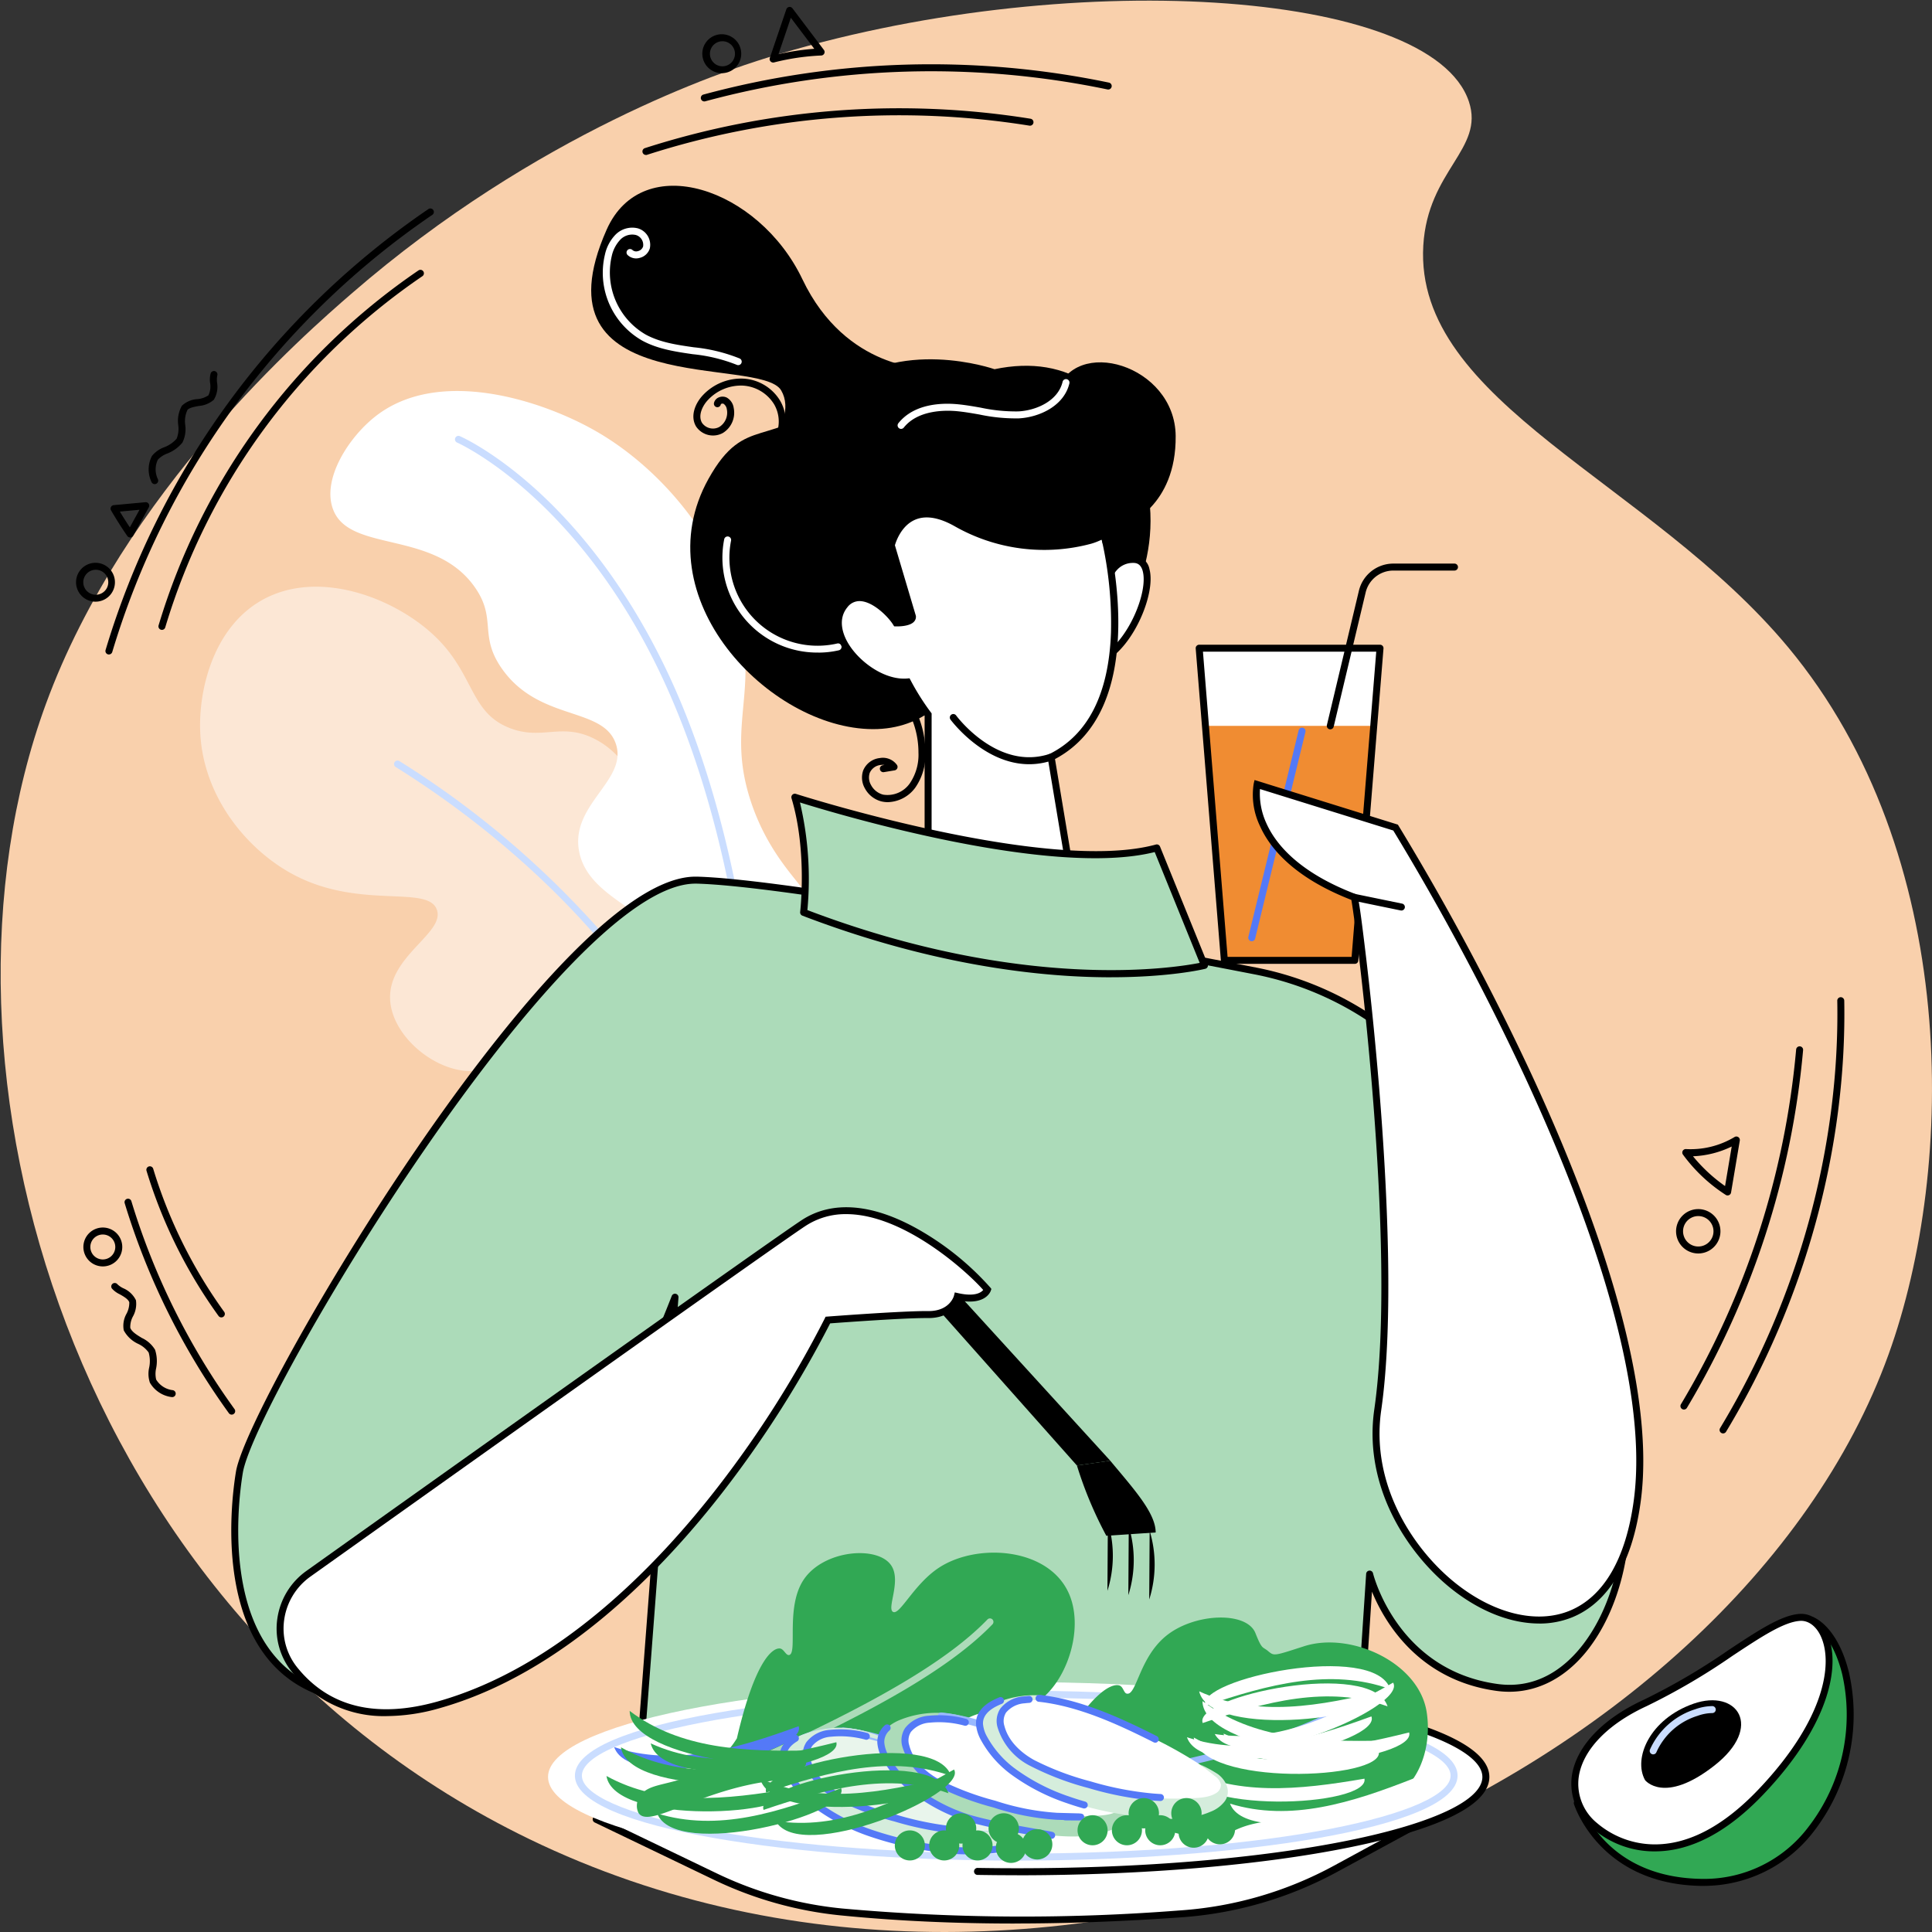 <svg xmlns="http://www.w3.org/2000/svg" xmlns:xlink="http://www.w3.org/1999/xlink" width="335" height="335" viewBox="0 0 335 335">
  <rect x="0" y="0" width="335" height="335" fill="#333333" stroke="none"/>
  <defs>
    <clipPath id="clip-path">
      <rect id="Rectángulo_402099" data-name="Rectángulo 402099" width="335" height="335" fill="none"/>
    </clipPath>
  </defs>
  <g id="Grupo_1102070" data-name="Grupo 1102070" transform="translate(0.156 0.156)">
    <g id="Grupo_1102069" data-name="Grupo 1102069" transform="translate(-0.156 -0.156)" clip-path="url(#clip-path)">
      <path id="Trazado_881940" data-name="Trazado 881940" d="M1493.909,1566.356s4.06,13.544,21.605,13.766c19.023.24,28.763-20.819,24.9-36.286-1.955-7.835-5.854-9.157-5.854-9.157Z" transform="translate(-1220.414 -1253.722)" fill="#31a854"/>
      <path id="Trazado_881941" data-name="Trazado 881941" d="M1513.123,1578.027l-.318,0c-17.785-.224-22.136-14.057-22.178-14.2a.605.605,0,0,1,.208-.651l40.656-31.678a.606.606,0,0,1,.566-.1c.172.058,4.236,1.521,6.247,9.584a33.1,33.1,0,0,1-6.076,27.576,24.012,24.012,0,0,1-19.106,9.464m-21.2-14.159c.81,2.213,5.476,12.753,20.9,12.947a22.632,22.632,0,0,0,18.459-9,31.843,31.843,0,0,0,5.851-26.532c-1.535-6.155-4.305-8.115-5.188-8.6Z" transform="translate(-1217.712 -1251.02)"/>
      <path id="Trazado_881942" data-name="Trazado 881942" d="M1494.906,1567.952s12.059,11.841,28.9-5.893,12.234-30.567,6.687-30.2-14.7,9.243-26.84,14.85-15.529,15.1-8.751,21.245" transform="translate(-1218.415 -1251.411)" fill="#fff"/>
      <path id="Trazado_881943" data-name="Trazado 881943" d="M1502.677,1569.728a16.325,16.325,0,0,1-10.88-4.036,10.056,10.056,0,0,1-3.519-9.106c.774-5.053,5.305-9.839,12.432-13.13a111.342,111.342,0,0,0,14.75-8.644c5.115-3.382,9.155-6.052,12.3-6.26,1.941-.128,3.72,1.111,4.753,3.313,2.371,5.056.922,15.4-10.961,27.909-6.17,6.5-12.42,9.843-18.576,9.95l-.3,0m-10.042-4.91a15.47,15.47,0,0,0,10.349,3.7c5.812-.11,11.765-3.331,17.693-9.573,11.463-12.068,12.952-21.851,10.743-26.562-.813-1.734-2.158-2.713-3.577-2.619-2.829.186-6.75,2.779-11.715,6.062a112.361,112.361,0,0,1-14.91,8.734c-6.751,3.118-11.031,7.57-11.742,12.214a8.773,8.773,0,0,0,3.144,8.033l.016.016" transform="translate(-1215.721 -1248.709)"/>
      <path id="Trazado_881944" data-name="Trazado 881944" d="M1555.14,1624.281s3.3,4.287,11.984-2.491,3.977-13.4-3.582-10.757-10.509,9.444-8.4,13.248" transform="translate(-1269.898 -1315.618)"/>
      <path id="Trazado_881945" data-name="Trazado 881945" d="M1563.122,1624.323a.606.606,0,0,1-.566-.821,12.759,12.759,0,0,1,7.886-7.013,8.908,8.908,0,0,1,2.924-.538.605.605,0,0,1,0,1.21,7.7,7.7,0,0,0-2.525.471,11.545,11.545,0,0,0-7.155,6.3.605.605,0,0,1-.565.39" transform="translate(-1276.466 -1320.122)" fill="#caddff"/>
      <path id="Trazado_881946" data-name="Trazado 881946" d="M132.8,9.934C125.5,12.207,93.144,22.773,60.83,50.81,53,57.6,21.361,85.056,7.843,121.966c-23.01,62.825,4.524,158.4,83.831,196.814,92.376,44.74,209.063-10.328,235.676-84.024,11.8-32.686,12.335-86.889-17.4-122.63C286.02,83.36,245.1,69.692,246.682,42.484c.763-13.1,10.652-16.727,7.908-24.98C248.085-2.071,184.342-6.133,132.8,9.934" transform="translate(0.11 0.111)" fill="#f9d0ac"/>
      <path id="Trazado_881947" data-name="Trazado 881947" d="M284.588,670.822c1.348-3.5,10.137-26.819,5.9-40.5a14.764,14.764,0,0,0-4.182-7.216c-5.344-4.708-10.755-.907-15.009-4.344-5.609-4.533.788-13.582-5.329-26.656-1.467-3.136-3.751-8.018-8.791-10.477-5.627-2.745-8.9.358-14.448-1.757-6.922-2.637-6.176-9.112-12.687-15.587-6.859-6.82-20.25-12.124-30.139-6.744-8.623,4.691-11.314,15.727-10.909,23.28.6,11.159,8.259,20.283,16.279,24.5,11.529,6.055,23.2,1.647,24.744,6.032,1.435,4.083-8.625,8.079-8.1,15.725.363,5.339,5.756,10.557,11.268,11.907,7.639,1.871,12.075-4.529,16.633-2.09,4.779,2.558,2.117,10.781,5.533,18.239,2.818,6.152,10.176,12.667,29.246,15.688" transform="translate(-154.262 -453.6)" fill="#fce7d5"/>
      <path id="Trazado_881948" data-name="Trazado 881948" d="M435.057,803.011a.605.605,0,0,1-.591-.48c-9.134-43.155-42.387-69.509-61.4-81.378a.605.605,0,1,1,.641-1.027,158.708,158.708,0,0,1,34.235,28.753c14.3,16.141,23.621,34.107,27.705,53.4a.606.606,0,0,1-.593.731" transform="translate(-304.454 -588.158)" fill="#caddff"/>
      <path id="Trazado_881949" data-name="Trazado 881949" d="M385.471,519.3c16.9-38.465,14.684-55.276,8.587-63.418-1.82-2.43-6.1-6.951-8.7-14.783-3.373-10.157-.637-16.009-.976-24.439-.663-16.488-12.666-32.266-25.983-39.869-9.3-5.31-27.2-11.174-38.2-2.485-4.651,3.674-9.32,10.939-7.267,16.18,2.937,7.5,17.593,3.386,24.591,13.471,3.818,5.5.576,8.29,4.679,14.1,6.467,9.154,17.528,6.492,19.726,12.987,2.129,6.291-7.8,10.431-6.393,18.505,1.61,9.211,15.166,10.461,15.744,19.336.344,5.285-4.391,5.93-4.655,12.068-.322,7.469,6.512,10.593,12.847,21.7a56.106,56.106,0,0,1,6,16.649" transform="translate(-255.146 -302.074)" fill="#fff"/>
      <path id="Trazado_881950" data-name="Trazado 881950" d="M482.34,550.688l-.044,0a.605.605,0,0,1-.56-.647c2.372-32.772-2.9-67.561-14.1-93.06-14.763-33.6-36.582-43.35-36.8-43.445a.605.605,0,0,1,.479-1.112c.229.1,5.694,2.494,13.08,9.143,6.794,6.115,16.533,17.139,24.349,34.926,5.084,11.571,9.124,25.7,11.681,40.85a221.435,221.435,0,0,1,2.522,52.784.605.605,0,0,1-.6.561" transform="translate(-351.579 -336.798)" fill="#caddff"/>
      <path id="Trazado_881951" data-name="Trazado 881951" d="M726.241,387.913s9.8-11.458,6.211-27.021-13.427-22.036-26.26-19.338c0,0-16.842-5.906-27.884,4.179s-15.26,3.251-21.714,14.83c-11.443,20.53,10.506,43.327,28.478,43.4s20.564-23.555,20.564-23.555Z" transform="translate(-533.743 -277.535)"/>
      <path id="Trazado_881952" data-name="Trazado 881952" d="M585.477,226.054s10.571-9.065,7.027-15.158-43.512,1.966-30.263-27.88c6.209-13.987,26.372-7.263,33.943,8.608S617.978,207.1,617.978,207.1Z" transform="translate(-457.049 -143.198)"/>
      <path id="Trazado_881953" data-name="Trazado 881953" d="M1032.844,537.365s-.364-7.758,5.06-7.915,1.188,13.753-5.033,17.154-.027-9.239-.027-9.239" transform="translate(-841.481 -432.449)" fill="#fff"/>
      <path id="Trazado_881954" data-name="Trazado 881954" d="M1028.538,545.089a1.529,1.529,0,0,1-1.1-.412c-1.726-1.65,1.144-8.013,2.18-10.146-.016-.833.032-4.613,2.07-6.811a4.895,4.895,0,0,1,3.582-1.577,2.776,2.776,0,0,1,2.91,2.292c1.127,4.16-2.7,13.3-7.635,16a4.57,4.57,0,0,1-2.012.657m6.856-17.738h-.084a3.678,3.678,0,0,0-2.727,1.188c-1.906,2.053-1.748,6.054-1.746,6.094l.007.155-.068.139c-1.814,3.7-3.25,8.153-2.5,8.874.151.144.683.118,1.69-.432,4.446-2.431,8.051-10.917,7.048-14.619-.332-1.225-1.065-1.4-1.623-1.4" transform="translate(-838.869 -429.746)"/>
      <path id="Trazado_881955" data-name="Trazado 881955" d="M1010.6,370.951s8.821-3.121,8.7-15.48-17.7-17.485-20.676-7.4,11.98,22.879,11.98,22.879" transform="translate(-815.444 -279.891)"/>
      <path id="Trazado_881956" data-name="Trazado 881956" d="M850.492,367.234a.605.605,0,0,1-.472-.983c2.764-3.455,7.644-3.544,10.3-3.289,1.339.128,2.68.363,3.977.59a29.072,29.072,0,0,0,6.527.65c3.149-.164,6.893-1.841,7.672-5.136a.605.605,0,0,1,1.178.279c-.923,3.9-5.2,5.88-8.787,6.066a30.374,30.374,0,0,1-6.8-.667c-1.274-.223-2.591-.454-3.883-.578-1.948-.186-6.746-.283-9.244,2.84a.605.605,0,0,1-.473.227" transform="translate(-694.247 -292.866)" fill="#fff"/>
      <path id="Trazado_881957" data-name="Trazado 881957" d="M670.708,369.707a.605.605,0,0,1-.5-.947,5.926,5.926,0,0,0,.162-6.189,6.824,6.824,0,0,0-5.439-3.259,7.861,7.861,0,0,0-6,2.443c-1.036,1.078-1.81,2.8-1.06,4.033a2.319,2.319,0,0,0,2.994.688,2.928,2.928,0,0,0,1.295-3.068,1.394,1.394,0,0,0-.557-.937.476.476,0,0,0-.386,0c-.028.013-.093.048-.1.1a.605.605,0,1,1-1.181-.262,1.36,1.36,0,0,1,.768-.927,1.683,1.683,0,0,1,1.451.011,2.447,2.447,0,0,1,1.193,1.771,4.125,4.125,0,0,1-1.887,4.368,3.539,3.539,0,0,1-4.62-1.115c-1.09-1.79-.172-4.053,1.221-5.5A9.094,9.094,0,0,1,665,358.1a7.957,7.957,0,0,1,6.42,3.863,7.16,7.16,0,0,1-.212,7.477.6.6,0,0,1-.5.264" transform="translate(-536.131 -292.449)"/>
      <path id="Trazado_881958" data-name="Trazado 881958" d="M593.921,238.868a.6.6,0,0,1-.251-.055,28.005,28.005,0,0,0-7.627-1.843c-2.963-.431-6.027-.876-8.729-2.337a13.528,13.528,0,0,1-6.5-14.94,7.149,7.149,0,0,1,1.805-3.423,4.079,4.079,0,0,1,3.873-1.131,2.971,2.971,0,0,1,2.1,3.5,2.438,2.438,0,0,1-1.778,1.636,2.137,2.137,0,0,1-2.081-.512.605.605,0,0,1,.862-.85.965.965,0,0,0,.92.189,1.247,1.247,0,0,0,.913-.8,1.78,1.78,0,0,0-1.275-2.008,2.858,2.858,0,0,0-2.691.833A6,6,0,0,0,571.983,220a12.452,12.452,0,0,0,5.907,13.571c2.513,1.359,5.337,1.77,8.327,2.2a28.91,28.91,0,0,1,7.956,1.94.605.605,0,0,1-.252,1.156" transform="translate(-465.919 -175.553)" fill="#fff"/>
      <path id="Trazado_881959" data-name="Trazado 881959" d="M700.641,527.83A16.453,16.453,0,0,1,684.3,508.184a.605.605,0,1,1,1.188.234,15.279,15.279,0,0,0,18.418,17.837.605.605,0,1,1,.271,1.18,15.775,15.775,0,0,1-3.537.4" transform="translate(-558.726 -414.677)" fill="#fff"/>
      <path id="Trazado_881960" data-name="Trazado 881960" d="M839.748,489.818c-.5,1.007-12.624,5.339-25.686-1.9-9.087-5.038-11.18,3.9-11.18,3.9l3.664,12.306c.153,1.227-2.824,1.144-2.824,1.144-1.242-2.02-6.023-6.624-8.92-3.092-4.164,5.076,4.351,13.9,10.9,13.334a42.748,42.748,0,0,0,2.719,4.475q.411.591.847,1.171v25.066l25,4.344-3.673-22.03c16.5-8.244,9.746-36.352,9.145-38.716" transform="translate(-648.343 -397.259)" fill="#fff"/>
      <path id="Trazado_881961" data-name="Trazado 881961" d="M832.289,548.6l-26.347-4.577V518.646q-.378-.509-.738-1.026a43.457,43.457,0,0,1-2.574-4.193c-4.552.159-9.336-3.548-11.261-7.2-1.416-2.689-1.331-5.225.241-7.141a3.841,3.841,0,0,1,3.325-1.5c2.71.184,5.364,2.9,6.389,4.376a3.216,3.216,0,0,0,1.9-.44l-3.689-12.388.037-.157c.038-.161.959-3.955,4.181-5.383,2.18-.967,4.832-.6,7.882,1.091,12.313,6.826,23.776,3.2,24.871,2.12l.706-1.421.4,1.583c.794,3.124,7.233,30.568-9.062,39.2ZM807.152,543l23.662,4.111-3.606-21.629.4-.2c6.686-3.341,10.269-10.421,10.65-21.043a65.381,65.381,0,0,0-1.612-16.117,11.6,11.6,0,0,1-1.781.694,31.394,31.394,0,0,1-23.821-3.082c-2.7-1.5-4.989-1.848-6.8-1.043-2.354,1.044-3.263,3.746-3.453,4.406l3.636,12.24a1.231,1.231,0,0,1-.32,1.006c-.763.84-2.733.829-3.122.819l-.327-.009-.171-.279c-.8-1.307-3.361-3.936-5.63-4.09a2.612,2.612,0,0,0-2.307,1.065c-1.678,2.045-.786,4.518-.106,5.81,1.81,3.437,6.453,6.883,10.49,6.538l.4-.034.187.355a42.347,42.347,0,0,0,2.681,4.411q.4.582.834,1.154l.121.161Z" transform="translate(-645.618 -394.549)"/>
      <path id="Trazado_881962" data-name="Trazado 881962" d="M1045.1,504.292s.016.059.042.163a.137.137,0,0,0-.042-.163" transform="translate(-853.735 -411.896)" fill="#fff"/>
      <path id="Trazado_881963" data-name="Trazado 881963" d="M1039.6,496.663l-.439-1.731-.613-2.288,1.635,1.714a.735.735,0,0,1,.146.852Zm-.353-2a.48.48,0,0,0,.061.526l.34-.325Z" transform="translate(-848.388 -402.38)"/>
      <path id="Trazado_881964" data-name="Trazado 881964" d="M913.135,684.655c-7.917,0-13.578-7.651-13.644-7.741a.605.605,0,0,1,.979-.712c.071.1,7.185,9.69,16.277,6.643a.605.605,0,0,1,.385,1.148,12.512,12.512,0,0,1-4,.663" transform="translate(-734.68 -552.143)"/>
      <path id="Trazado_881965" data-name="Trazado 881965" d="M820.6,667.736a4.77,4.77,0,0,1-1.086-.124,4.544,4.544,0,0,1-2.882-2.248,3.773,3.773,0,0,1-.314-3.1,3.508,3.508,0,0,1,2.91-2.179,3,3,0,0,1,2.954,1.2.605.605,0,0,1-.4.936l-1.86.309a.605.605,0,0,1-.2-1.194l.3-.05a2.411,2.411,0,0,0-.642,0,2.325,2.325,0,0,0-1.922,1.384,2.581,2.581,0,0,0,.237,2.113,3.315,3.315,0,0,0,2.095,1.65,4.725,4.725,0,0,0,4.621-1.957,8.792,8.792,0,0,0,1.5-5.324,15.5,15.5,0,0,0-4.5-10.929.605.605,0,0,1,.857-.855,16.722,16.722,0,0,1,4.849,11.788,9.959,9.959,0,0,1-1.744,6.044,6.116,6.116,0,0,1-4.781,2.536" transform="translate(-666.654 -528.645)"/>
      <path id="Trazado_881966" data-name="Trazado 881966" d="M298.055,905.65l-5.64,74.1H416.781l1.72-26.086s4.032,17.159,22.07,19.651,27.756-26.308,19.386-45.8c-4.587-10.682-14.428-31.6-22.385-48.329a54.516,54.516,0,0,0-38.832-30.093c-31.447-6.113-81.118-15.328-96.893-15.759-23.7-.647-77.278,90.275-79.324,102.656s-1.567,34.477,16.6,38.874c30.2,7.308,58.929-69.213,58.929-69.213" transform="translate(-181.014 -680.72)" fill="#acdbb9"/>
      <path id="Trazado_881967" data-name="Trazado 881967" d="M414.184,977.651H289.818a.605.605,0,0,1-.6-.651l5.339-70.137a260.478,260.478,0,0,1-16.717,33.744c-6.394,10.63-12.772,18.8-18.958,24.276-7.832,6.936-15.4,9.583-22.491,7.867-21.6-5.227-18-33.872-17.058-39.561,1.044-6.317,15.094-32.354,31.642-56.457,12.01-17.492,34.151-46.708,48.031-46.708.089,0,.177,0,.266,0,16.064.438,67.663,10.068,96.991,15.77a55.339,55.339,0,0,1,39.263,30.427c7.648,16.075,17.741,37.512,22.395,48.351,5.326,12.4,3.611,29.279-3.989,39.251-4.27,5.6-9.962,8.225-16.036,7.386C424.246,969.326,418.4,959.1,416.31,954l-1.522,23.088a.606.606,0,0,1-.6.565m-123.714-1.21H413.618L415.3,950.92a.605.605,0,0,1,1.193-.1c.04.168,4.163,16.787,21.563,19.191,7.2,1,12.083-3.214,14.908-6.921,7.356-9.652,9.007-26.006,3.84-38.04-4.647-10.821-14.733-32.243-22.376-48.308a54.125,54.125,0,0,0-38.4-29.758c-29.292-5.694-80.817-15.312-96.794-15.748-.079,0-.16,0-.239,0-23.04,0-76.369,89.428-78.472,102.153-.91,5.5-4.407,33.212,16.149,38.187,15.238,3.689,30.228-15.136,40.12-31.577a260.655,260.655,0,0,0,18.1-37.261.605.605,0,0,1,1.17.259Z" transform="translate(-178.417 -678.018)"/>
      <path id="Trazado_881968" data-name="Trazado 881968" d="M754.049,774.736s1.3-10.592-1.521-19.971c0,0,43.569,14.033,62.76,8.79l8.267,20.378s-27.643,6.84-69.506-9.2" transform="translate(-614.705 -616.533)" fill="#acdbb9"/>
      <path id="Trazado_881969" data-name="Trazado 881969" d="M804.624,783.287q-1.368,0-2.839-.035c-11.127-.27-28.948-2.337-50.654-10.651a.606.606,0,0,1-.384-.639c.013-.1,1.249-10.58-1.5-19.724a.605.605,0,0,1,.765-.75c.434.14,43.617,13.917,62.415,8.782a.605.605,0,0,1,.72.356L821.414,781a.605.605,0,0,1-.415.815c-.262.065-6.062,1.468-16.375,1.468M752,771.636c37.385,14.211,63.529,10.044,68.024,9.155l-7.8-19.216c-17.9,4.482-54.61-6.449-61.512-8.6A57.9,57.9,0,0,1,752,771.636" transform="translate(-612.003 -613.831)"/>
      <path id="Trazado_881970" data-name="Trazado 881970" d="M837.041,1170.02l35.631,39.052-5.777.836-34.249-38.546Z" transform="translate(-680.161 -955.796)"/>
      <path id="Trazado_881971" data-name="Trazado 881971" d="M1019.8,1384.252a68.524,68.524,0,0,0,5.1,12.183l8.555-.571c0-3.353-3.692-7.422-7.881-12.448Z" transform="translate(-833.068 -1130.141)"/>
      <path id="Trazado_881972" data-name="Trazado 881972" d="M1048.8,1441.629a20.111,20.111,0,0,1-.073,11.907Z" transform="translate(-856.703 -1177.701)"/>
      <path id="Trazado_881973" data-name="Trazado 881973" d="M1088.378,1449.885a20.111,20.111,0,0,1-.074,11.906Z" transform="translate(-889.034 -1184.446)"/>
      <path id="Trazado_881974" data-name="Trazado 881974" d="M1068.59,1445.758a20.109,20.109,0,0,1-.073,11.906Z" transform="translate(-872.868 -1181.074)"/>
      <path id="Trazado_881975" data-name="Trazado 881975" d="M267.363,1226.151a11.555,11.555,0,0,1,2.343-16.653c21.329-15.188,80.518-57.308,85.888-60.829,11.986-7.859,29.24,8.131,31.884,11.547,0,0-.7,2.214-5.214,1.2,0,0-.78,3.172-5.085,3.124s-17.372.949-17.372.949-26.519,55.208-67.528,66.731c-13.064,3.671-20.627-.77-24.915-6.07" transform="translate(-216.25 -936.599)" fill="#fff"/>
      <path id="Trazado_881976" data-name="Trazado 881976" d="M280.642,1231.51a20.294,20.294,0,0,1-16.461-7.63,11.941,11.941,0,0,1-2.562-9.22,12.279,12.279,0,0,1,5.024-8.306c24.069-17.139,80.623-57.377,85.907-60.842,5.232-3.431,12.173-2.9,20.073,1.523a49.094,49.094,0,0,1,12.622,10.159l.194.251-.1.3c-.034.108-.862,2.55-5.414,1.713-.476,1.015-1.882,3.061-5.469,3.034-3.846-.045-14.881.765-16.975.921a187.633,187.633,0,0,1-18.3,28.837c-10.782,13.979-28.115,31.9-49.458,37.9a33.615,33.615,0,0,1-9.087,1.358m79.64-87.037a12.63,12.63,0,0,0-7.069,2.051c-5.266,3.453-61.8,43.68-85.868,60.815a11.065,11.065,0,0,0-4.527,7.485,10.744,10.744,0,0,0,2.3,8.295c5.551,6.861,13.718,8.835,24.281,5.868,21.025-5.907,38.157-23.639,48.827-37.473a184.046,184.046,0,0,0,18.319-28.937l.151-.315.348-.026c.535-.041,13.158-1,17.425-.951h.088c3.7,0,4.4-2.637,4.4-2.664l.142-.576.578.13c2.92.655,3.991-.113,4.349-.549-2.359-2.74-13.524-13.153-23.751-13.153" transform="translate(-213.537 -933.947)"/>
      <path id="Trazado_881977" data-name="Trazado 881977" d="M1162.614,667.709H1139.99l-4.369-54.125h31.362Z" transform="translate(-927.692 -501.187)" fill="#fff"/>
      <path id="Trazado_881978" data-name="Trazado 881978" d="M1144.841,727.812h22.623l3.283-40.663h-29.189Z" transform="translate(-932.543 -561.29)" fill="#f08c32"/>
      <path id="Trazado_881979" data-name="Trazado 881979" d="M1257.176,562.143a.613.613,0,0,1-.141-.016.605.605,0,0,1-.448-.729l5.542-23.262a6.14,6.14,0,0,1,5.993-4.733h10.586a.605.605,0,0,1,0,1.21h-10.586a4.934,4.934,0,0,0-4.816,3.8l-5.542,23.262a.606.606,0,0,1-.588.465" transform="translate(-1026.508 -435.679)"/>
      <path id="Trazado_881980" data-name="Trazado 881980" d="M1182.757,725.909a.617.617,0,0,1-.144-.017.605.605,0,0,1-.445-.731l8.719-35.814a.605.605,0,1,1,1.176.286l-8.719,35.814a.605.605,0,0,1-.587.462" transform="translate(-965.707 -562.708)" fill="#5479f7"/>
      <path id="Trazado_881981" data-name="Trazado 881981" d="M1159.912,665.612h-22.624a.6.6,0,0,1-.6-.557l-4.369-54.125a.606.606,0,0,1,.6-.654h31.362a.605.605,0,0,1,.6.654l-4.369,54.125a.6.6,0,0,1-.6.557m-22.065-1.211h21.507l4.272-52.915h-30.05Z" transform="translate(-924.99 -498.485)"/>
      <path id="Trazado_881982" data-name="Trazado 881982" d="M1206.749,762.256c.314.12,8.3,59.5,4.068,88.874s39.594,56.581,45.01,15.681-41.919-116.648-41.919-116.648l-24.014-7.474s-2.8,12.048,16.855,19.567" transform="translate(-971.92 -606.667)" fill="#fff"/>
      <path id="Trazado_881983" data-name="Trazado 881983" d="M1236.086,884.732c-4.8,0-10.075-2.009-14.965-5.826-7.515-5.868-15.59-17.587-13.613-31.305,4.049-28.1-3.158-83.942-3.979-88.336-10.134-3.945-14.208-9.134-15.841-12.809a12.45,12.45,0,0,1-1.092-7.347l.148-.634,24.85,7.735.119.19a444.561,444.561,0,0,1,23.027,43.053c10.213,22.015,21.8,52.724,18.979,74-1.775,13.4-7.445,18.381-11.89,20.2a15.106,15.106,0,0,1-5.742,1.086m-48.4-144.7a12.3,12.3,0,0,0,1.141,6.008c1.57,3.476,5.521,8.415,15.427,12.2.4.153.534.2,1.748,10.3.637,5.3,1.567,13.7,2.378,23.684,1.37,16.855,2.539,40.173.324,55.542-1.9,13.205,5.9,24.51,13.16,30.178,6.6,5.157,13.9,6.866,19.5,4.574,5.948-2.432,9.8-9.084,11.148-19.237,2.779-20.981-8.729-51.449-18.872-73.315A445.441,445.441,0,0,0,1210.8,747.23Zm16.135,19.342h0Z" transform="translate(-969.211 -603.223)"/>
      <path id="Trazado_881984" data-name="Trazado 881984" d="M1288.064,849.2a.611.611,0,0,1-.123-.012l-8.151-1.678a.605.605,0,0,1,.244-1.185l8.151,1.678a.605.605,0,0,1-.121,1.2" transform="translate(-1045.083 -691.323)"/>
      <path id="Trazado_881985" data-name="Trazado 881985" d="M1592.241,1053.791a.606.606,0,0,1-.518-.918,144.98,144.98,0,0,0,19.976-61.512.605.605,0,1,1,1.206.11,146.2,146.2,0,0,1-20.145,62.028.605.605,0,0,1-.519.292" transform="translate(-1300.256 -809.382)"/>
      <path id="Trazado_881986" data-name="Trazado 881986" d="M1629.336,1019.886a.606.606,0,0,1-.518-.918c13.559-22.435,20.775-48.753,20.32-74.107a.605.605,0,0,1,.594-.616.613.613,0,0,1,.616.594c.458,25.579-6.819,52.127-20.494,74.755a.606.606,0,0,1-.519.292" transform="translate(-1330.563 -771.337)"/>
      <path id="Trazado_881987" data-name="Trazado 881987" d="M1591.368,1152.732a3.847,3.847,0,1,1,1.9-.507,3.851,3.851,0,0,1-1.9.507m-.011-6.484a2.621,2.621,0,0,0-1.305.348h0a2.638,2.638,0,1,0,1.305-.348m-1.606-.177h0Z" transform="translate(-1296.889 -935.386)"/>
      <path id="Trazado_881988" data-name="Trazado 881988" d="M1601.264,1086.485a.606.606,0,0,1-.312-.087,27.891,27.891,0,0,1-7.435-7,.605.605,0,0,1,.553-.954,14.8,14.8,0,0,0,8.392-2.09.605.605,0,0,1,.914.615l-1.516,9.008a.606.606,0,0,1-.6.505m-6-6.788a27.9,27.9,0,0,0,5.56,5.162l1.153-6.856a16.923,16.923,0,0,1-6.714,1.693" transform="translate(-1301.702 -879.199)"/>
      <path id="Trazado_881989" data-name="Trazado 881989" d="M608.738,110.148a.605.605,0,0,1-.188-1.181,144.057,144.057,0,0,1,66.872-5.1.605.605,0,0,1-.188,1.2,142.844,142.844,0,0,0-66.308,5.058.606.606,0,0,1-.188.03" transform="translate(-496.734 -83.28)"/>
      <path id="Trazado_881990" data-name="Trazado 881990" d="M664.05,66.778a.605.605,0,0,1-.161-1.189,151.106,151.106,0,0,1,70.316-2.073.605.605,0,0,1-.244,1.186,149.885,149.885,0,0,0-69.749,2.055.61.61,0,0,1-.162.022" transform="translate(-541.924 -49.192)"/>
      <path id="Trazado_881991" data-name="Trazado 881991" d="M668.622,38.608c-.05,0-.1,0-.149,0a3.375,3.375,0,1,1,.149,0m-.006-5.536a2.172,2.172,0,1,0,.1,0l-.1,0m-1.868.123h0Z" transform="translate(-543.396 -25.92)"/>
      <path id="Trazado_881992" data-name="Trazado 881992" d="M729.24,15.6a.605.605,0,0,1-.573-.8l2.867-8.432a.605.605,0,0,1,1.056-.17l5.453,7.218a.606.606,0,0,1,.059.635.618.618,0,0,1-.543.335h-.016a40.278,40.278,0,0,0-8.151,1.2.6.6,0,0,1-.151.019m3.072-7.761-2.147,6.315a41.7,41.7,0,0,1,6.206-.942Z" transform="translate(-595.184 -4.76)"/>
      <path id="Trazado_881993" data-name="Trazado 881993" d="M150.126,317.5a.606.606,0,0,1-.58-.78,114.12,114.12,0,0,1,45.059-61.545.605.605,0,1,1,.682,1A112.906,112.906,0,0,0,150.7,317.073a.605.605,0,0,1-.579.43" transform="translate(-122.047 -208.284)"/>
      <path id="Trazado_881994" data-name="Trazado 881994" d="M99.9,274.258a.6.6,0,0,1-.175-.026.6.6,0,0,1-.4-.754A141.772,141.772,0,0,1,155.3,197.023a.605.605,0,1,1,.682,1,140.559,140.559,0,0,0-55.5,75.8.605.605,0,0,1-.579.43" transform="translate(-81.016 -160.772)"/>
      <path id="Trazado_881995" data-name="Trazado 881995" d="M74.811,539.387a3.371,3.371,0,1,1,2.278-.886,3.365,3.365,0,0,1-2.278.886m0-5.534a2.166,2.166,0,1,0,.1,0l-.1,0m-1.868.123h0Z" transform="translate(-58.253 -435.058)"/>
      <path id="Trazado_881996" data-name="Trazado 881996" d="M107.564,481.327a.6.6,0,0,1-.5-.259c-1.491-2.14-2.8-4.42-2.817-4.443a.605.605,0,0,1,.469-.9l5.493-.509a.605.605,0,0,1,.586.895l-2.7,4.908a.6.6,0,0,1-.5.312h-.032m-1.781-4.489c.4.671,1.026,1.68,1.727,2.729l1.678-3.045Z" transform="translate(-84.996 -388.135)"/>
      <path id="Trazado_881997" data-name="Trazado 881997" d="M141.208,370.559a.605.605,0,0,1-.542-.336,5.062,5.062,0,0,1,.061-4.549,4.86,4.86,0,0,1,2.119-1.507,5.4,5.4,0,0,0,2.162-1.492,4.59,4.59,0,0,0,.282-2.319,5.367,5.367,0,0,1,.623-3.384,4.251,4.251,0,0,1,2.688-1.154,4.029,4.029,0,0,0,1.921-.66,3.524,3.524,0,0,0,.283-2.161,4.218,4.218,0,0,1,.109-1.666.605.605,0,1,1,1.128.44,4.1,4.1,0,0,0-.028,1.162,4.323,4.323,0,0,1-.558,2.994,4.445,4.445,0,0,1-2.623,1.078c-.789.154-1.682.327-1.947.685a4.622,4.622,0,0,0-.386,2.634,5.263,5.263,0,0,1-.484,3.021,6.329,6.329,0,0,1-2.64,1.909,4.365,4.365,0,0,0-1.618,1.052,3.866,3.866,0,0,0-.01,3.376.605.605,0,0,1-.541.875" transform="translate(-114.379 -286.613)"/>
      <path id="Trazado_881998" data-name="Trazado 881998" d="M151.089,1130.68a.6.6,0,0,1-.491-.251,85.374,85.374,0,0,1-12.486-25.168.605.605,0,0,1,1.158-.351,84.173,84.173,0,0,0,12.309,24.812.605.605,0,0,1-.491.959" transform="translate(-112.705 -902.25)"/>
      <path id="Trazado_881999" data-name="Trazado 881999" d="M135.98,1172.619a.6.6,0,0,1-.491-.251,123.5,123.5,0,0,1-18.063-36.408.605.605,0,0,1,1.158-.351,122.292,122.292,0,0,0,17.886,36.052.605.605,0,0,1-.491.959" transform="translate(-95.805 -927.33)"/>
      <path id="Trazado_882000" data-name="Trazado 882000" d="M115.393,1234.824a.6.6,0,0,1-.066,0,5.064,5.064,0,0,1-3.8-2.506,4.857,4.857,0,0,1-.126-2.6,5.413,5.413,0,0,0-.089-2.626,4.593,4.593,0,0,0-1.8-1.489,5.366,5.366,0,0,1-2.514-2.35,4.253,4.253,0,0,1,.479-2.886,4.03,4.03,0,0,0,.48-1.974c-.18-.557-.97-1.007-1.667-1.4a4.216,4.216,0,0,1-1.344-.991.605.605,0,0,1,.979-.712,4.1,4.1,0,0,0,.964.651,4.324,4.324,0,0,1,2.22,2.085,4.445,4.445,0,0,1-.507,2.791,3.849,3.849,0,0,0-.473,2.008c.262.688,1.151,1.226,2.01,1.746a5.268,5.268,0,0,1,2.282,2.038,6.33,6.33,0,0,1,.184,3.253,4.36,4.36,0,0,0,.013,1.93,3.9,3.9,0,0,0,2.84,1.829.605.605,0,0,1-.067,1.207" transform="translate(-85.538 -992.576)"/>
      <path id="Trazado_882001" data-name="Trazado 882001" d="M81.76,1169.245a3.371,3.371,0,1,1,2.278-.885,3.363,3.363,0,0,1-2.278.885m-1.463-4.965a2.163,2.163,0,1,0,3.056.132,2.166,2.166,0,0,0-3.056-.132" transform="translate(-63.932 -949.654)"/>
      <path id="Trazado_882002" data-name="Trazado 882002" d="M564.3,1723.263l20.648,9.925a65.478,65.478,0,0,0,21.922,6.14,349.105,349.105,0,0,0,58.811.328,66.057,66.057,0,0,0,26.852-7.831l15.757-8.562Z" transform="translate(-460.927 -1407.796)" fill="#fff"/>
      <path id="Trazado_882003" data-name="Trazado 882003" d="M634.139,1738.626c-10.573,0-20.609-.466-30.026-1.4a65.877,65.877,0,0,1-22.125-6.2l-20.648-9.924a.605.605,0,0,1,.262-1.151H705.593a.605.605,0,0,1,.289,1.137l-15.757,8.562a66.217,66.217,0,0,1-27.1,7.9c-10,.712-19.649,1.068-28.887,1.068m-69.881-17.459,18.254,8.774a64.679,64.679,0,0,0,21.719,6.083,350,350,0,0,0,58.709.327,65.021,65.021,0,0,0,26.606-7.76l13.664-7.425Z" transform="translate(-458.224 -1405.094)"/>
      <path id="Trazado_882004" data-name="Trazado 882004" d="M681.29,1609.635c0,9.082-36.4,16.444-81.307,16.444s-81.307-7.362-81.307-16.444,36.4-16.444,81.307-16.444,81.307,7.362,81.307,16.444" transform="translate(-423.648 -1301.527)" fill="#fff"/>
      <path id="Trazado_882005" data-name="Trazado 882005" d="M620.654,1630.836c-37.616,0-76.525-5.509-76.525-14.729s38.909-14.729,76.525-14.729,76.525,5.509,76.525,14.729-38.909,14.729-76.525,14.729m0-28.247c-45.051,0-75.315,6.99-75.315,13.518s30.263,13.518,75.315,13.518,75.315-6.99,75.315-13.518-30.263-13.518-75.315-13.518" transform="translate(-444.443 -1308.217)" fill="#caddff"/>
      <path id="Trazado_882006" data-name="Trazado 882006" d="M929.753,1651.005c-2.279,0-4.582-.019-6.847-.057a.605.605,0,0,1,.021-1.21c2.257.038,4.554.057,6.826.057,21.679,0,42.054-1.706,57.373-4.8,14.826-3,23.329-7.021,23.329-11.034,0-3.423-6.5-7-17.826-9.8a.605.605,0,1,1,.291-1.175c8.552,2.119,18.746,5.744,18.746,10.978,0,6.039-13.214,9.979-24.3,12.221-15.4,3.114-35.856,4.828-57.613,4.828" transform="translate(-753.418 -1325.848)"/>
      <path id="Trazado_882007" data-name="Trazado 882007" d="M603.143,1513.1a2.848,2.848,0,0,0-.076,2.569c1.731,2.75,9.656-3.365,21.545-5.309,13.766-2.252,20.755,3.336,27.406-2.5,3.2-2.808,2.784-5.227,6.78-7.828,5.566-3.622,9.1-.708,13.451-3.6,5-3.324,8.091-12.346,5.585-18.5-3.37-8.28-15.957-9.158-22.658-4.763-4.352,2.855-6.786,8.3-7.962,7.662-1.122-.614,1.487-5.363-.305-8.048-2.347-3.516-11.723-2.708-15.18,2.451-3.182,4.749-1.025,12.7-2.507,13.071-.583.146-.919-1.084-1.648-1.133-1.3-.087-4.319,2.194-7.432,15.585a15.229,15.229,0,0,1-6.814,5.983c-5.169,2.418-8.774,1.638-10.182,4.363" transform="translate(-492.37 -1201.336)" fill="#31a854"/>
      <path id="Trazado_882008" data-name="Trazado 882008" d="M712.563,1558.175a.605.605,0,0,1-.248-1.157c21.16-9.5,33.639-16.9,40.462-23.971a.605.605,0,0,1,.872.84c-6.935,7.192-19.53,14.667-40.837,24.235a.61.61,0,0,1-.247.053" transform="translate(-581.559 -1252.238)" fill="#acdbb9"/>
      <path id="Trazado_882009" data-name="Trazado 882009" d="M882.534,1562.594a2.6,2.6,0,0,0-.731,2.4c1.088,2.991,10.82-.932,23.584-.011,14.779,1.067,20.575,7.948,28.922,3.99,4.014-1.9,6.645-1.271,11.429-2.795,6.663-2.122,9.145-.47,14.365-2.185,6-1.973,8.541-9.227,7.517-15.606-1.377-8.578-13.216-13.943-21.248-11.355-5.217,1.681-5.179,1.726-6.23.848-1-.838-1.036-.182-2.205-3.126-1.53-3.854-10.706-3.5-15.584.56-4.49,3.736-4.987,9.957-6.611,9.963-.639,0-.674-1.234-1.414-1.449-1.321-.384-5.014,1.066-11.627,12.957a16.817,16.817,0,0,1-8.551,4.057c-5.949,1.08-9.472-.49-11.617,1.751" transform="translate(-720.252 -1251.581)" fill="#31a854"/>
      <path id="Trazado_882010" data-name="Trazado 882010" d="M1006.512,1629.99a.605.605,0,0,1-.1-1.2c24.261-4.05,39.025-8.125,47.871-13.214a.605.605,0,0,1,.6,1.049c-8.976,5.164-23.865,9.284-48.275,13.358a.614.614,0,0,1-.1.008" transform="translate(-821.716 -1319.749)" fill="#99b9ff"/>
      <path id="Trazado_882011" data-name="Trazado 882011" d="M1150.4,1602.621c4.193,7.644,33.481-4.682,30.929-8.913-10.007,5.716-20.105,10.608-30.929,8.913" transform="translate(-939.768 -1301.949)" fill="#fff"/>
      <path id="Trazado_882012" data-name="Trazado 882012" d="M1124.042,1629.336c2.854,8.238,33.792.989,31.985-3.61-10.823,3.96-21.6,7.093-31.985,3.61" transform="translate(-918.232 -1328.108)" fill="#fff"/>
      <path id="Trazado_882013" data-name="Trazado 882013" d="M1138.74,1611.2c.059,8.718,31.687,11.782,31.451,6.847-11.521.277-22.731-.215-31.451-6.847" transform="translate(-930.24 -1316.242)" fill="#fff"/>
      <path id="Trazado_882014" data-name="Trazado 882014" d="M1130.484,1645.721c1.251,8.628,33,7.337,32.092,2.48-11.375,1.85-22.547,2.9-32.092-2.48" transform="translate(-923.495 -1344.444)" fill="#fff"/>
      <path id="Trazado_882015" data-name="Trazado 882015" d="M1173.207,1582.105c-2.667-8.3-33.761-1.751-32.058,2.887,10.91-3.715,21.752-6.6,32.058-2.887" transform="translate(-932.153 -1289.221)" fill="#fff"/>
      <path id="Trazado_882016" data-name="Trazado 882016" d="M1170.723,1598.463c-2.667-8.3-33.761-1.751-32.058,2.887,10.91-3.715,21.752-6.6,32.058-2.887" transform="translate(-930.124 -1302.585)" fill="#fff"/>
      <path id="Trazado_882017" data-name="Trazado 882017" d="M1116.765,1672.9c1.336,8.615,33.072,7.012,32.115,2.164-11.356,1.962-22.517,3.119-32.115-2.164" transform="translate(-912.287 -1366.65)" fill="#fff"/>
      <path id="Trazado_882018" data-name="Trazado 882018" d="M1135.621,1601.052c1.965,8.494,33.5,4.562,32.187-.2-11.182,2.791-22.227,4.766-32.187.2" transform="translate(-927.692 -1307.784)" fill="#fff"/>
      <path id="Trazado_882019" data-name="Trazado 882019" d="M1158.7,1641.088c1.965,8.494,33.5,4.562,32.187-.2-11.182,2.791-22.227,4.765-32.187.2" transform="translate(-946.545 -1340.494)" fill="#fff"/>
      <path id="Trazado_882020" data-name="Trazado 882020" d="M1164.839,1688.789c3.053,8.166,33.806.17,31.888-4.384-10.724,4.221-21.419,7.614-31.888,4.384" transform="translate(-951.563 -1376.049)" fill="#fff"/>
      <path id="Trazado_882021" data-name="Trazado 882021" d="M783.839,1646.325a73.811,73.811,0,0,1,8.99,5.26c.657.5,1.776,1.071,2.1,1.854.813,1.972-1.525,3.947-3.282,4.3a29.479,29.479,0,0,1-8.14.466c-1.245-.1-2.44-.378-3.674-.433a17.072,17.072,0,0,1-3.835-.736q-3.557-1-7.012-2.326c-2.718-1.044-5.893-1.642-8-3.763a22.651,22.651,0,0,1-2.673-3.5l-1.826-2.743a6.014,6.014,0,0,1-.824-1.544c-.547-1.8,1.858-3.508,3.424-3.852a15.248,15.248,0,0,1,5.61-.042c6.25.941,12.286,3.641,17.9,6.433q.623.31,1.242.627" transform="translate(-617.198 -1338.974)" fill="#e9f5ec"/>
      <path id="Trazado_882022" data-name="Trazado 882022" d="M747.344,1650.171a35.362,35.362,0,0,0,9.279,4.731,60.329,60.329,0,0,0,14.277,2.944c3.571.338,7.3.383,10.592-1.044a5.6,5.6,0,0,0,2.493-1.853c1.112-1.643.232-3.585-1.22-4.661a22.485,22.485,0,0,0-3.017-1.641l2.429,1.938a2.473,2.473,0,0,1,1.108,1.5,1.662,1.662,0,0,1-.851,1.5c-1.547.965-3.872.833-5.617.911a39.124,39.124,0,0,1-5.152-.109,55.7,55.7,0,0,1-10.848-2.116,49.157,49.157,0,0,1-9.91-3.754c-2.495-1.382-4.735-3.529-5.442-6.292-.736-2.878,1.461-4.34,4.033-4.674,3.571-.464,7.334.766,10.716,1.816a28.783,28.783,0,0,1,4.718,1.59c-2.848-.924-5.442-2.511-8.315-3.4a17.137,17.137,0,0,0-12.35.41c-1.573.733-3.107,1.932-2.99,3.844a6.16,6.16,0,0,0,.79,2.445,17.807,17.807,0,0,0,5.276,5.908" transform="translate(-605.509 -1337.005)" fill="#99b9ff"/>
      <path id="Trazado_882023" data-name="Trazado 882023" d="M827.084,1651.693a.605.605,0,0,1-.56-.375,3.8,3.8,0,0,0-1.337-1.206c-.205-.138-.4-.27-.568-.4a74.4,74.4,0,0,0-8.9-5.2q-.616-.315-1.236-.624c-5.556-2.762-11.55-5.447-17.724-6.377-.452-.068-.868-.119-1.271-.157a.605.605,0,0,1,.113-1.2c.426.04.864.094,1.339.165,6.34.955,12.438,3.684,18.083,6.49q.626.311,1.249.63a73.851,73.851,0,0,1,9.08,5.317c.151.114.327.232.511.356a4.453,4.453,0,0,1,1.781,1.75.606.606,0,0,1-.559.836" transform="translate(-649.354 -1336.621)" fill="#99b9ff"/>
      <path id="Trazado_882024" data-name="Trazado 882024" d="M747.344,1650.171a35.362,35.362,0,0,0,9.279,4.731,60.329,60.329,0,0,0,14.277,2.944c3.571.338,7.3.383,10.592-1.044a5.6,5.6,0,0,0,2.493-1.853c1.112-1.643.232-3.585-1.22-4.661a22.485,22.485,0,0,0-3.017-1.641l2.429,1.938a2.473,2.473,0,0,1,1.108,1.5,1.662,1.662,0,0,1-.851,1.5c-1.547.965-3.872.833-5.617.911a39.124,39.124,0,0,1-5.152-.109,55.7,55.7,0,0,1-10.848-2.116,49.157,49.157,0,0,1-9.91-3.754c-2.495-1.382-4.735-3.529-5.442-6.292-.736-2.878,1.461-4.34,4.033-4.674,3.571-.464,7.334.766,10.716,1.816a28.783,28.783,0,0,1,4.718,1.59c-2.848-.924-5.442-2.511-8.315-3.4a17.137,17.137,0,0,0-12.35.41c-1.573.733-3.107,1.932-2.99,3.844a6.16,6.16,0,0,0,.79,2.445,17.807,17.807,0,0,0,5.276,5.908" transform="translate(-605.509 -1337.005)" fill="#99b9ff"/>
      <path id="Trazado_882025" data-name="Trazado 882025" d="M747.344,1650.171a35.362,35.362,0,0,0,9.279,4.731,60.329,60.329,0,0,0,14.277,2.944c3.571.338,7.3.383,10.592-1.044a5.6,5.6,0,0,0,2.493-1.853c1.112-1.643.232-3.585-1.22-4.661a22.485,22.485,0,0,0-3.017-1.641l2.429,1.938a2.473,2.473,0,0,1,1.108,1.5,1.662,1.662,0,0,1-.851,1.5c-1.547.965-3.872.833-5.617.911a39.124,39.124,0,0,1-5.152-.109,55.7,55.7,0,0,1-10.848-2.116,49.157,49.157,0,0,1-9.91-3.754c-2.495-1.382-4.735-3.529-5.442-6.292-.736-2.878,1.461-4.34,4.033-4.674,3.571-.464,7.334.766,10.716,1.816a28.783,28.783,0,0,1,4.718,1.59c-2.848-.924-5.442-2.511-8.315-3.4a17.137,17.137,0,0,0-12.35.41c-1.573.733-3.107,1.932-2.99,3.844a6.16,6.16,0,0,0,.79,2.445,17.807,17.807,0,0,0,5.276,5.908" transform="translate(-605.509 -1337.005)" fill="#d5eddc"/>
      <path id="Trazado_882026" data-name="Trazado 882026" d="M770.615,1663.882c-1.009,0-1.878-.034-2.474-.09a60.4,60.4,0,0,1-14.42-2.975,35.552,35.552,0,0,1-9.439-4.817,18.37,18.37,0,0,1-5.45-6.113,6.742,6.742,0,0,1-.859-2.689c-.067-1.091.3-2.663,2.443-3.955a.605.605,0,0,1,.626,1.036c-1.32.8-1.929,1.727-1.861,2.845a5.454,5.454,0,0,0,.722,2.2,17.185,17.185,0,0,0,5.1,5.7,34.356,34.356,0,0,0,9.118,4.646,59.207,59.207,0,0,0,14.133,2.912c2.726.258,9.171-.017,11.179-1.089a.605.605,0,0,1,.57,1.068c-1.861.993-6.286,1.316-9.389,1.316" transform="translate(-602.808 -1342.348)" fill="#5479f7"/>
      <path id="Trazado_882027" data-name="Trazado 882027" d="M788.462,1656.124h-.031q-.725-.037-1.45-.1a56.526,56.526,0,0,1-10.966-2.138,49.4,49.4,0,0,1-10.032-3.805,11.129,11.129,0,0,1-5.735-6.672,3.916,3.916,0,0,1,.455-3.294,5.659,5.659,0,0,1,4.086-2.13,17.734,17.734,0,0,1,6.5.544A.605.605,0,0,1,771,1639.7a16.574,16.574,0,0,0-6.059-.521,4.565,4.565,0,0,0-3.241,1.608,2.761,2.761,0,0,0-.284,2.315c.793,3.1,3.566,5.036,5.148,5.913a48.431,48.431,0,0,0,9.787,3.7,55.339,55.339,0,0,0,10.731,2.094q.7.062,1.405.1a.605.605,0,0,1-.03,1.21" transform="translate(-620.878 -1338.036)" fill="#5479f7"/>
      <path id="Trazado_882028" data-name="Trazado 882028" d="M876.527,1632.13a73.8,73.8,0,0,1,8.99,5.26c.657.5,1.776,1.071,2.1,1.854.813,1.972-1.524,3.947-3.282,4.3a29.488,29.488,0,0,1-8.14.466c-1.244-.1-2.44-.379-3.674-.433a17.07,17.07,0,0,1-3.835-.736q-3.557-1-7.012-2.326c-2.718-1.044-5.893-1.642-8-3.764a22.664,22.664,0,0,1-2.673-3.5l-1.827-2.743a6.02,6.02,0,0,1-.823-1.544c-.547-1.8,1.858-3.509,3.424-3.851a15.248,15.248,0,0,1,5.61-.042c6.25.941,12.286,3.641,17.9,6.433q.623.31,1.242.627" transform="translate(-692.925 -1327.377)" fill="#fff"/>
      <path id="Trazado_882029" data-name="Trazado 882029" d="M840.032,1635.975a35.367,35.367,0,0,0,9.279,4.731,60.325,60.325,0,0,0,14.277,2.944c3.571.338,7.3.383,10.592-1.044a5.6,5.6,0,0,0,2.493-1.854c1.112-1.643.232-3.586-1.22-4.661a22.412,22.412,0,0,0-3.017-1.641l2.43,1.938a2.473,2.473,0,0,1,1.108,1.5,1.662,1.662,0,0,1-.851,1.5c-1.547.965-3.872.833-5.617.91a39.149,39.149,0,0,1-5.152-.109,55.741,55.741,0,0,1-10.848-2.116,49.16,49.16,0,0,1-9.91-3.754c-2.495-1.382-4.735-3.529-5.442-6.293-.736-2.877,1.461-4.339,4.033-4.674,3.572-.464,7.334.766,10.717,1.816a28.8,28.8,0,0,1,4.718,1.59c-2.848-.924-5.442-2.511-8.315-3.4a17.139,17.139,0,0,0-12.35.41c-1.573.733-3.107,1.932-2.99,3.844a6.161,6.161,0,0,0,.79,2.445,17.8,17.8,0,0,0,5.275,5.908" transform="translate(-681.235 -1325.407)" fill="#acdbb9"/>
      <path id="Trazado_882030" data-name="Trazado 882030" d="M919.772,1637.5a.606.606,0,0,1-.56-.375,3.8,3.8,0,0,0-1.337-1.206c-.205-.138-.4-.27-.568-.4a74.354,74.354,0,0,0-8.9-5.2q-.616-.316-1.236-.624c-5.556-2.762-11.55-5.446-17.724-6.377-.452-.068-.867-.119-1.272-.158a.605.605,0,0,1,.113-1.2c.426.04.864.094,1.339.166,6.34.955,12.438,3.683,18.083,6.49q.626.311,1.249.63a73.814,73.814,0,0,1,9.08,5.317c.151.114.326.232.511.356a4.451,4.451,0,0,1,1.781,1.75.606.606,0,0,1-.559.836" transform="translate(-725.081 -1325.023)" fill="#99b9ff"/>
      <path id="Trazado_882031" data-name="Trazado 882031" d="M860.885,1653.15a.6.6,0,0,1-.167-.023c-.232-.066-1.208-.237-2.339-.435-3.093-.541-8.271-1.446-11.94-2.51a30.774,30.774,0,0,1-9.471-4.827,18.376,18.376,0,0,1-5.45-6.113,6.743,6.743,0,0,1-.859-2.689,3.815,3.815,0,0,1,1.279-3.078.605.605,0,1,1,.838.873,2.625,2.625,0,0,0-.909,2.131,5.451,5.451,0,0,0,.722,2.2,17.187,17.187,0,0,0,5.1,5.7,29.543,29.543,0,0,0,9.087,4.636c3.6,1.046,8.742,1.943,11.811,2.48,1.466.256,2.183.383,2.464.463a.605.605,0,0,1-.166,1.187" transform="translate(-678.532 -1334.302)" fill="#5479f7"/>
      <path id="Trazado_882032" data-name="Trazado 882032" d="M884.22,1642.783h-.172c-.424,0-1.092-.009-2.071-.019a.6.6,0,0,1-.269-.066l-1.17-.032a43.887,43.887,0,0,1-11-2.14,49.419,49.419,0,0,1-10.033-3.806,11.131,11.131,0,0,1-5.735-6.672,3.916,3.916,0,0,1,.455-3.294,5.66,5.66,0,0,1,4.087-2.13,17.727,17.727,0,0,1,6.5.544.605.605,0,0,1-.284,1.177,16.575,16.575,0,0,0-6.058-.521,4.565,4.565,0,0,0-3.241,1.609,2.761,2.761,0,0,0-.284,2.315c.793,3.1,3.566,5.036,5.148,5.913a48.447,48.447,0,0,0,9.788,3.7,42.863,42.863,0,0,0,10.7,2.092c.665.02,1.484.041,2.215.059l1.327.035c.173,0,.334.01.477.024h.017c.4.043.657.172.649.614s-.259.555-.669.587v0l-.025,0c-.105.007-.221.009-.345.009" transform="translate(-697.285 -1327.12)" fill="#5479f7"/>
      <path id="Trazado_882033" data-name="Trazado 882033" d="M969.215,1615.429a73.83,73.83,0,0,1,8.99,5.26c.657.5,1.776,1.071,2.1,1.855.813,1.972-1.524,3.947-3.282,4.3a29.485,29.485,0,0,1-8.14.466c-1.244-.1-2.44-.379-3.674-.433a17.063,17.063,0,0,1-3.835-.736q-3.558-1-7.012-2.326c-2.718-1.045-5.893-1.642-8-3.764a22.651,22.651,0,0,1-2.673-3.5l-1.827-2.743a6.006,6.006,0,0,1-.823-1.544c-.548-1.8,1.858-3.508,3.424-3.851a15.245,15.245,0,0,1,5.61-.042c6.25.941,12.286,3.641,17.9,6.433q.623.31,1.242.627" transform="translate(-768.651 -1313.732)" fill="#fff"/>
      <path id="Trazado_882034" data-name="Trazado 882034" d="M932.72,1619.274a35.369,35.369,0,0,0,9.279,4.731,60.337,60.337,0,0,0,14.277,2.944c3.571.338,7.3.383,10.592-1.044a5.6,5.6,0,0,0,2.492-1.853c1.112-1.643.232-3.585-1.22-4.661a22.461,22.461,0,0,0-3.017-1.641l2.43,1.938a2.474,2.474,0,0,1,1.108,1.5,1.662,1.662,0,0,1-.852,1.5c-1.547.965-3.872.833-5.617.911a39.086,39.086,0,0,1-5.152-.11,55.692,55.692,0,0,1-10.848-2.116,49.168,49.168,0,0,1-9.91-3.754c-2.495-1.382-4.735-3.529-5.441-6.292-.736-2.878,1.461-4.34,4.033-4.674,3.572-.464,7.334.766,10.716,1.816a28.772,28.772,0,0,1,4.718,1.59c-2.848-.924-5.442-2.511-8.315-3.4a17.138,17.138,0,0,0-12.35.41c-1.573.733-3.107,1.932-2.99,3.844a6.162,6.162,0,0,0,.79,2.445,17.806,17.806,0,0,0,5.276,5.908" transform="translate(-756.961 -1311.762)" fill="#d5eddc"/>
      <path id="Trazado_882035" data-name="Trazado 882035" d="M1001.115,1613.552a.6.6,0,0,1-.274-.066q-.489-.249-.981-.494c-5.557-2.762-11.55-5.447-17.724-6.377-.45-.068-.866-.119-1.272-.157a.605.605,0,0,1,.113-1.2c.429.04.867.094,1.339.165,6.34.955,12.438,3.683,18.083,6.49q.5.247.992.5a.605.605,0,0,1-.275,1.145" transform="translate(-800.807 -1311.38)" fill="#5479f7"/>
      <path id="Trazado_882036" data-name="Trazado 882036" d="M942.945,1626.758a.6.6,0,0,1-.165-.023c-.97-.275-1.929-.578-2.848-.9a35.553,35.553,0,0,1-9.439-4.816,18.381,18.381,0,0,1-5.451-6.113,6.75,6.75,0,0,1-.858-2.689c-.078-1.275.438-3.079,3.339-4.43q.338-.158.681-.3a.605.605,0,0,1,.455,1.122q-.315.127-.625.272c-1.833.854-2.721,1.95-2.642,3.258a5.464,5.464,0,0,0,.722,2.2,17.191,17.191,0,0,0,5.1,5.7,34.363,34.363,0,0,0,9.119,4.646c.9.315,1.831.61,2.777.878a.605.605,0,0,1-.164,1.188" transform="translate(-754.942 -1313.173)" fill="#5479f7"/>
      <path id="Trazado_882037" data-name="Trazado 882037" d="M972.168,1624.5h-.031q-.724-.037-1.45-.1a56.526,56.526,0,0,1-10.966-2.139,49.412,49.412,0,0,1-10.032-3.805,11.13,11.13,0,0,1-5.735-6.672,3.917,3.917,0,0,1,.455-3.294,5.658,5.658,0,0,1,4.086-2.13c.286-.037.58-.065.875-.082a.605.605,0,0,1,.072,1.208c-.267.016-.533.041-.791.074a4.565,4.565,0,0,0-3.24,1.608,2.761,2.761,0,0,0-.284,2.315c.794,3.1,3.566,5.037,5.148,5.913a48.441,48.441,0,0,0,9.788,3.7,55.331,55.331,0,0,0,10.73,2.094q.7.062,1.405.1a.605.605,0,0,1-.03,1.21" transform="translate(-770.966 -1312.215)" fill="#5479f7"/>
      <path id="Trazado_882038" data-name="Trazado 882038" d="M900.909,1720.11a2.631,2.631,0,1,1-2.631-2.631,2.631,2.631,0,0,1,2.631,2.631" transform="translate(-731.633 -1403.07)" fill="#31a854"/>
      <path id="Trazado_882039" data-name="Trazado 882039" d="M885.015,1736.329a2.606,2.606,0,1,1-2.606-2.606,2.606,2.606,0,0,1,2.606,2.606" transform="translate(-718.688 -1416.342)" fill="#31a854"/>
      <path id="Trazado_882040" data-name="Trazado 882040" d="M941.323,1720.11a2.631,2.631,0,1,1-2.631-2.631,2.631,2.631,0,0,1,2.631,2.631" transform="translate(-764.651 -1403.07)" fill="#31a854"/>
      <path id="Trazado_882041" data-name="Trazado 882041" d="M973.026,1735.19a2.631,2.631,0,1,1-2.631-2.631,2.631,2.631,0,0,1,2.631,2.631" transform="translate(-790.553 -1415.391)" fill="#31a854"/>
      <path id="Trazado_882042" data-name="Trazado 882042" d="M948.238,1738.415a2.631,2.631,0,1,1-2.631-2.631,2.631,2.631,0,0,1,2.631,2.631" transform="translate(-770.3 -1418.026)" fill="#31a854"/>
      <path id="Trazado_882043" data-name="Trazado 882043" d="M916.583,1736.329a2.606,2.606,0,1,1-2.607-2.606,2.606,2.606,0,0,1,2.607,2.606" transform="translate(-744.479 -1416.342)" fill="#31a854"/>
      <path id="Trazado_882044" data-name="Trazado 882044" d="M852.464,1736.329a2.606,2.606,0,1,1-2.606-2.606,2.606,2.606,0,0,1,2.606,2.606" transform="translate(-692.094 -1416.342)" fill="#31a854"/>
      <path id="Trazado_882045" data-name="Trazado 882045" d="M734.326,1684.944c4.193,7.644,33.481-4.681,30.929-8.913-10.007,5.716-20.105,10.608-30.929,8.913" transform="translate(-599.834 -1369.207)" fill="#31a854"/>
      <path id="Trazado_882046" data-name="Trazado 882046" d="M581.312,1638.623c2.854,8.238,33.792.989,31.985-3.61-10.823,3.96-21.6,7.093-31.985,3.61" transform="translate(-474.821 -1335.695)" fill="#5479f7"/>
      <path id="Trazado_882047" data-name="Trazado 882047" d="M596.01,1620.489c.059,8.718,31.687,11.783,31.451,6.847-11.521.277-22.731-.214-31.451-6.847" transform="translate(-486.83 -1323.829)" fill="#31a854"/>
      <path id="Trazado_882048" data-name="Trazado 882048" d="M587.754,1655.008c1.251,8.628,33,7.337,32.092,2.48-11.375,1.85-22.547,2.9-32.092-2.48" transform="translate(-480.085 -1352.031)" fill="#31a854"/>
      <path id="Trazado_882049" data-name="Trazado 882049" d="M757.13,1664.428c-2.667-8.3-33.761-1.751-32.058,2.887,10.909-3.715,21.752-6.6,32.058-2.887" transform="translate(-592.219 -1356.479)" fill="#31a854"/>
      <path id="Trazado_882050" data-name="Trazado 882050" d="M754.647,1680.786c-2.667-8.3-33.762-1.751-32.058,2.887,10.909-3.715,21.752-6.6,32.058-2.887" transform="translate(-590.19 -1369.843)" fill="#31a854"/>
      <path id="Trazado_882051" data-name="Trazado 882051" d="M574.035,1682.188c1.336,8.615,33.072,7.012,32.115,2.164-11.356,1.962-22.517,3.119-32.115-2.164" transform="translate(-468.876 -1374.238)" fill="#31a854"/>
      <path id="Trazado_882052" data-name="Trazado 882052" d="M719.545,1683.375c1.965,8.494,33.5,4.563,32.187-.2-11.181,2.792-22.227,4.766-32.187.2" transform="translate(-587.758 -1375.042)" fill="#31a854"/>
      <path id="Trazado_882053" data-name="Trazado 882053" d="M615.967,1650.375c1.965,8.494,33.5,4.563,32.187-.2-11.182,2.792-22.227,4.766-32.187.2" transform="translate(-503.135 -1348.081)" fill="#31a854"/>
      <path id="Trazado_882054" data-name="Trazado 882054" d="M622.109,1698.076c3.053,8.166,33.806.17,31.888-4.384-10.724,4.221-21.419,7.614-31.888,4.384" transform="translate(-508.153 -1383.636)" fill="#31a854"/>
      <path id="Trazado_882055" data-name="Trazado 882055" d="M1074.041,1705.731a2.631,2.631,0,1,1-2.631-2.631,2.631,2.631,0,0,1,2.631,2.631" transform="translate(-873.081 -1391.323)" fill="#31a854"/>
      <path id="Trazado_882056" data-name="Trazado 882056" d="M1058.145,1721.951a2.606,2.606,0,1,1-2.607-2.606,2.607,2.607,0,0,1,2.607,2.606" transform="translate(-860.135 -1404.595)" fill="#31a854"/>
      <path id="Trazado_882057" data-name="Trazado 882057" d="M1114.453,1705.731a2.631,2.631,0,1,1-2.631-2.631,2.631,2.631,0,0,1,2.631,2.631" transform="translate(-906.098 -1391.323)" fill="#31a854"/>
      <path id="Trazado_882058" data-name="Trazado 882058" d="M1146.157,1720.812a2.631,2.631,0,1,1-2.631-2.631,2.631,2.631,0,0,1,2.631,2.631" transform="translate(-932.001 -1403.644)" fill="#31a854"/>
      <path id="Trazado_882059" data-name="Trazado 882059" d="M1121.368,1724.037a2.631,2.631,0,1,1-2.631-2.631,2.631,2.631,0,0,1,2.631,2.631" transform="translate(-911.748 -1406.279)" fill="#31a854"/>
      <path id="Trazado_882060" data-name="Trazado 882060" d="M1089.713,1721.951a2.606,2.606,0,1,1-2.606-2.606,2.606,2.606,0,0,1,2.606,2.606" transform="translate(-885.926 -1404.595)" fill="#31a854"/>
      <path id="Trazado_882061" data-name="Trazado 882061" d="M1025.594,1721.951a2.606,2.606,0,1,1-2.606-2.606,2.607,2.607,0,0,1,2.606,2.606" transform="translate(-833.541 -1404.595)" fill="#31a854"/>
    </g>
  </g>
</svg>
